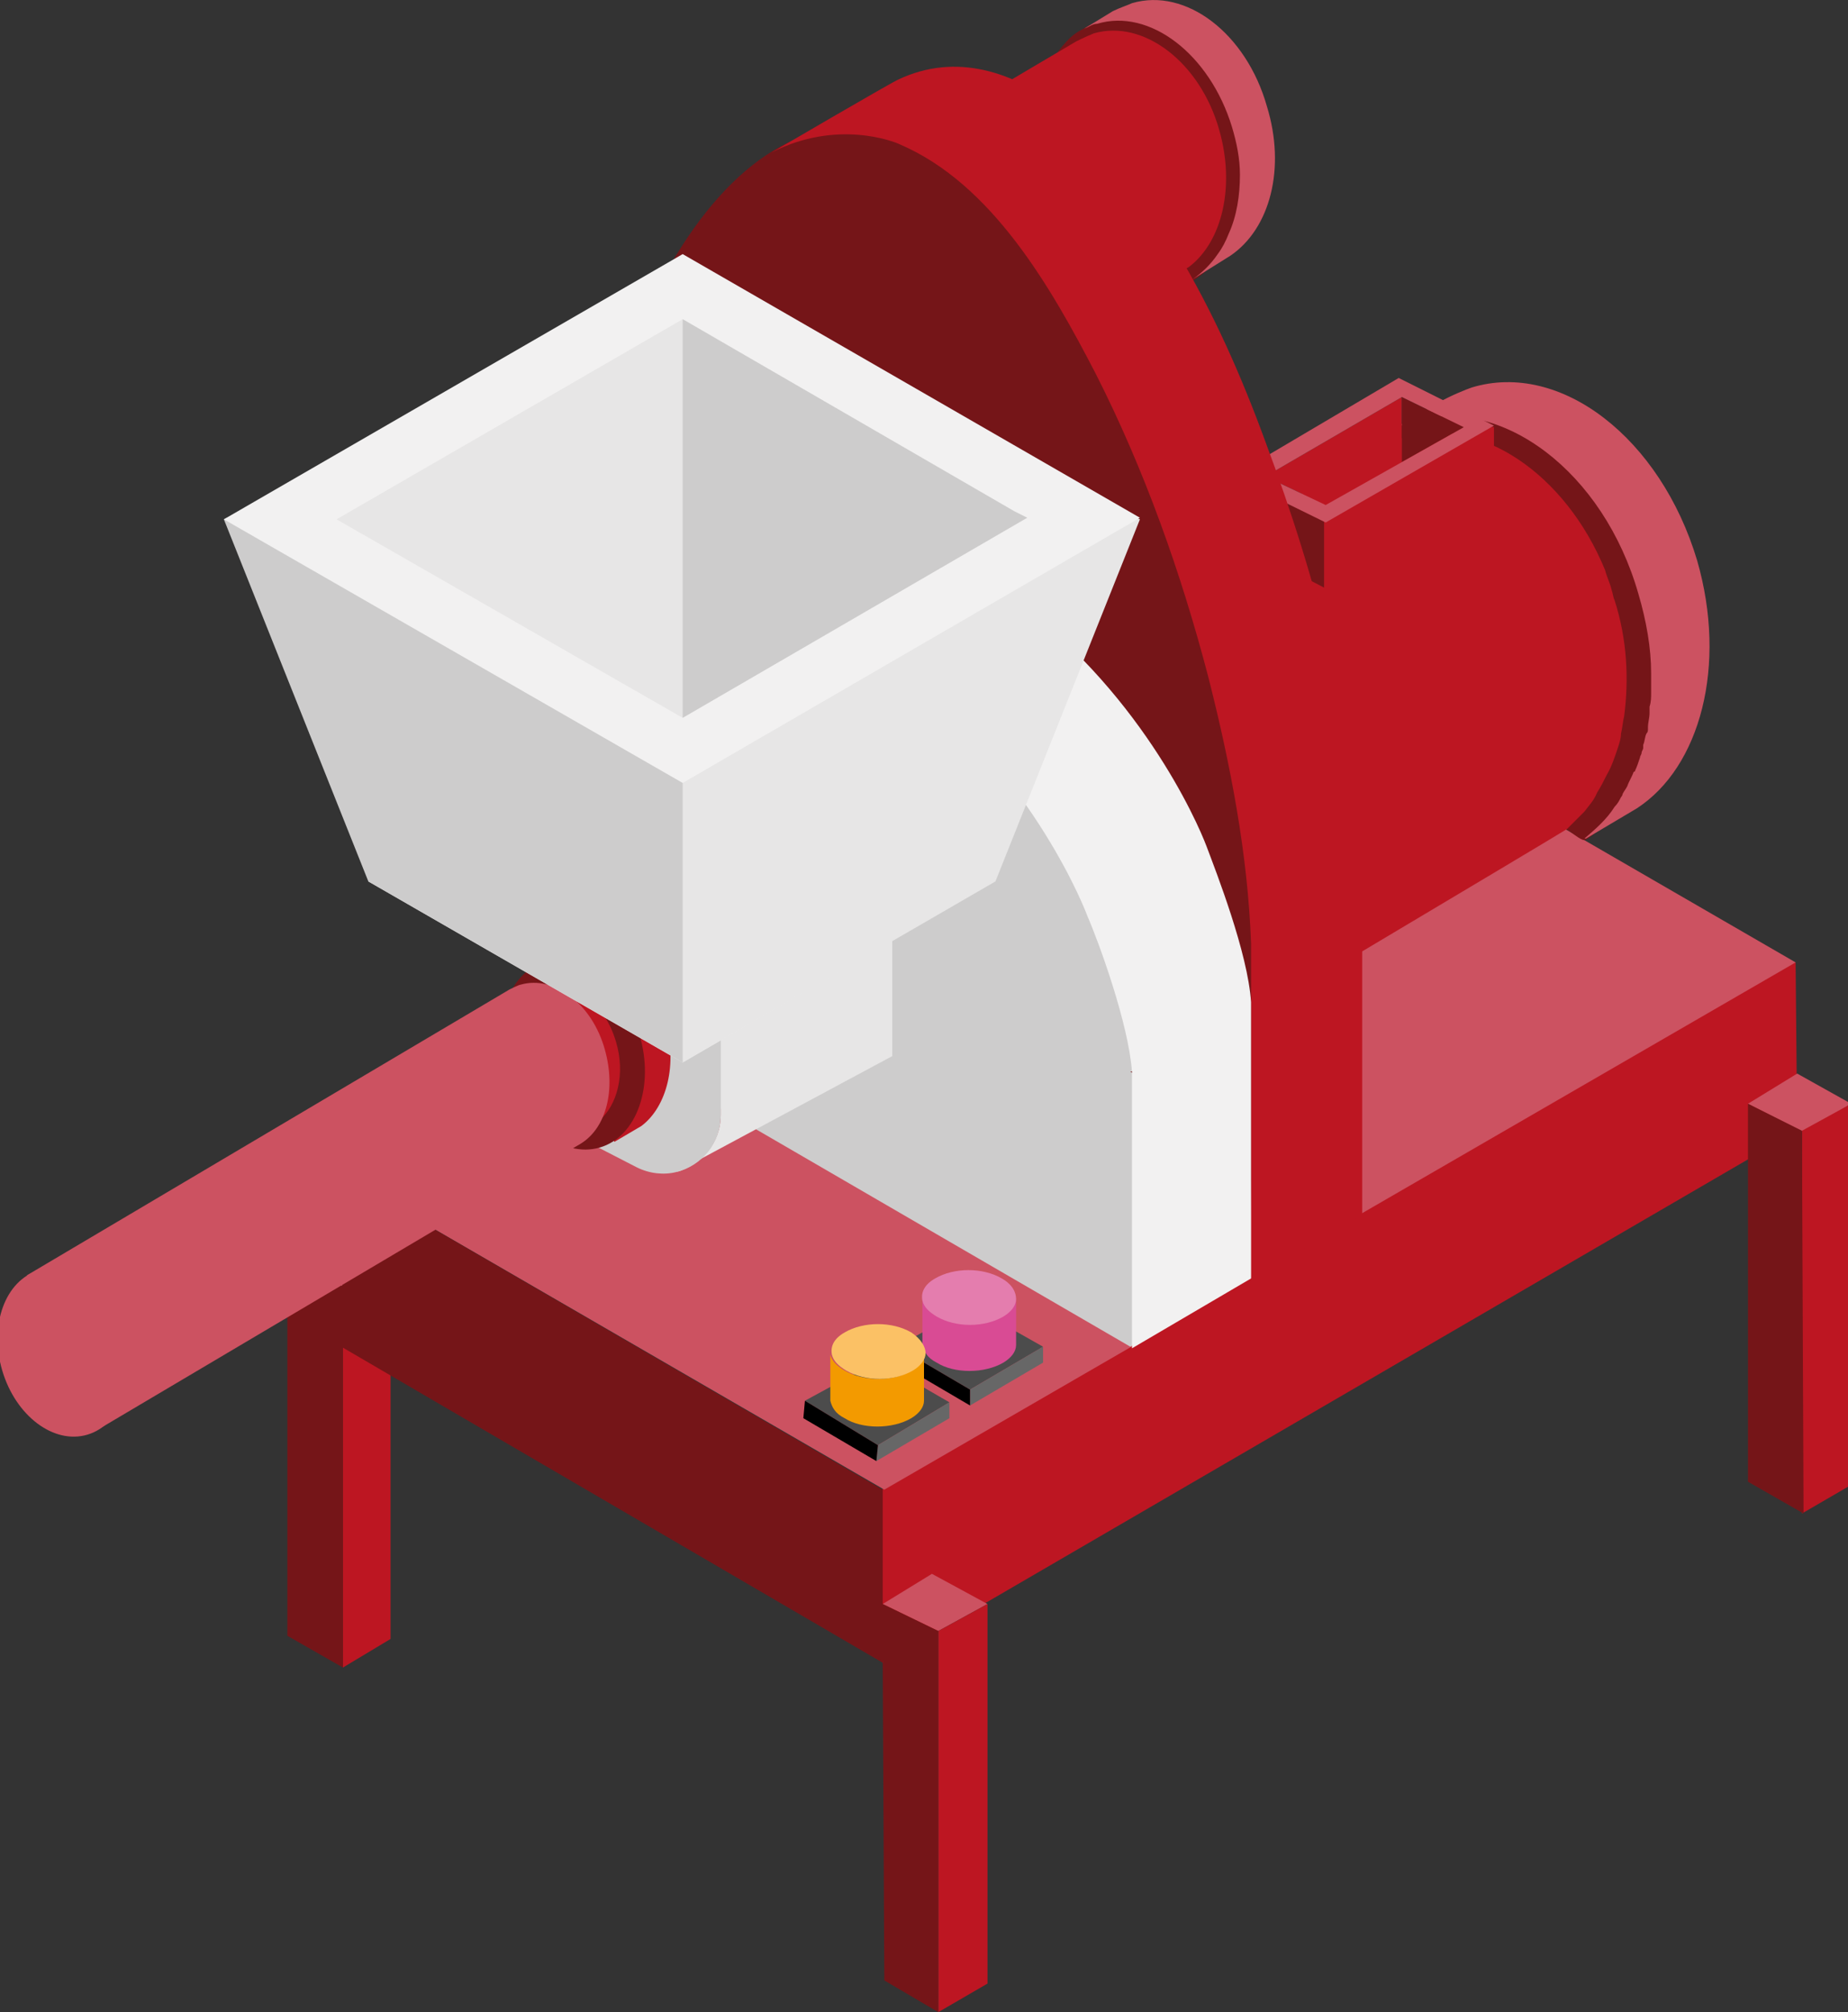 <?xml version="1.0" encoding="utf-8"?>
<!-- Generator: Adobe Illustrator 23.0.3, SVG Export Plug-In . SVG Version: 6.00 Build 0)  -->
<svg version="1.1" xmlns="http://www.w3.org/2000/svg" xmlns:xlink="http://www.w3.org/1999/xlink" x="0px" y="0px"
	 viewBox="0 0 116.4 126.7" style="enable-background:new 0 0 116.4 126.7;" xml:space="preserve">
<rect x="0" y="0" width="116.4" height="126.7" fill="#333333" stroke="none"/>
<style type="text/css">
	.st0{fill:none;stroke:#808080;stroke-width:0.106;stroke-miterlimit:10;}
	.st1{fill:#BFC9E8;}
	.st2{fill:#9FABD8;}
	.st3{fill:#3458A3;}
	.st4{fill-rule:evenodd;clip-rule:evenodd;fill:#BFC9E8;}
	.st5{fill-rule:evenodd;clip-rule:evenodd;fill:#9FABD8;}
	.st6{fill:#E7E6E6;}
	.st7{fill:#CDCCCC;}
	.st8{fill:#F2F1F1;}
	.st9{fill:#4C4C4C;}
	.st10{fill:#676767;}
	.st11{fill:#D94B94;}
	.st12{fill:#E47DAE;}
	.st13{fill:#F39A00;}
	.st14{fill:#FBC165;}
	.st15{fill:#D9D9D9;}
	.st16{fill:#B3B4B3;}
	.st17{fill:#868686;}
	.st18{fill-rule:evenodd;clip-rule:evenodd;fill:#D9D9D9;}
	.st19{fill-rule:evenodd;clip-rule:evenodd;fill:#B3B4B3;}
	.st20{fill:#CC5261;}
	.st21{fill:#BD1622;}
	.st22{fill:#751518;}
	.st23{fill-rule:evenodd;clip-rule:evenodd;fill:#CC5261;}
	.st24{fill-rule:evenodd;clip-rule:evenodd;fill:#BD1622;}
	.st25{fill:#6ABA82;}
	.st26{fill:#31AA59;}
	.st27{fill:#006E32;}
	.st28{fill-rule:evenodd;clip-rule:evenodd;fill:#6ABA82;}
	.st29{fill-rule:evenodd;clip-rule:evenodd;fill:#31AA59;}
</style>
<g id="Capa_2">
</g>
<g id="Capa_1">
	<g>
		<g>
			<polygon class="st20" points="24.6,79.3 21.6,81 18.1,79.3 21.2,77.4 			"/>
			<polygon class="st21" points="24.6,103.2 21.6,105 21.6,81 24.6,79.3 			"/>
			<polygon class="st22" points="21.6,105 18.1,103 18.1,82.9 17.5,82.1 17.5,79.9 18.1,79.3 21.6,81 			"/>
		</g>
		<g>
			<g>
				<polygon class="st21" points="113.2,71.2 113.1,60.6 111.3,60.4 55.6,92.6 55.6,93.8 54.4,93.5 54.5,102.8 55.6,104.7 				"/>
				<polygon class="st20" points="55.7,93.8 113.1,60.6 78.7,40.7 21.5,74 				"/>
				<path class="st22" d="M55.6,104.7V93.8L21.5,74c0,0,0.1,10.8,0,10.8L55.6,104.7"/>
			</g>
			<g>
				<g>
					<path class="st22" d="M102.4,50.4c2.8-4.6,2.3-11.1,0.1-15.9c-1.9-4.3-6.2-8.5-11.2-8.5c-2.6,0-5,1.5-6.6,3.6
						c1.1-0.7,2.2-1.2,3.4-1.7c2.1-0.8,4.1-0.5,6,0.4c5.2,2.6,8.1,8.8,8.2,14.3c0,3.5-1.3,7.1-3.7,9.6c0.3,0.1,0.9,0.7,1.2,0.7
						C100.1,52.9,102.1,51,102.4,50.4z"/>
					<g>
						<path class="st23" d="M106.9,35.3c-2.3-7.7-8.6-12.6-14.2-10.9c-0.3,0.1-1.3,0.5-2,0.9l-3.1,1.8c0.4-0.2,0.9-0.4,1.4-0.6
							c5.6-1.6,12,3.2,14.2,10.9c0.5,1.7,0.8,3.4,0.8,5c0,0,0,0,0,0c0,0,0,0,0,0c0,0,0,0,0,0c0,0.2,0,0.4,0,0.6c0,0.2,0,0.4,0,0.6
							c0,0,0,0,0,0c0,0.3,0,0.6-0.1,0.9c0,0,0,0.1,0,0.1c0,0.1,0,0.2,0,0.3c0,0.3-0.1,0.6-0.1,0.9c0,0,0,0,0,0.1
							c0,0.1,0,0.2-0.1,0.3c-0.1,0.2-0.1,0.5-0.2,0.7c0,0.1,0,0.1,0,0.2c0,0.1-0.1,0.2-0.1,0.3c0,0.1-0.1,0.2-0.1,0.3
							c-0.1,0.3-0.2,0.6-0.3,0.8c0,0,0,0.1-0.1,0.1c-0.1,0.3-0.3,0.6-0.4,0.9c-0.1,0.2-0.2,0.3-0.3,0.5c0,0.1-0.1,0.2-0.1,0.2
							c-0.1,0.2-0.2,0.4-0.4,0.6c-0.5,0.8-1.2,1.4-1.9,2l0.1,0l3.2-1.9C107.1,48.3,108.8,41.9,106.9,35.3z"/>
					</g>
					<g>
						<path class="st24" d="M99.8,51.1c0.3-0.4,0.6-0.7,0.8-1.2c0.2-0.3,0.4-0.7,0.6-1.1c0.3-0.5,0.5-1.1,0.7-1.7
							c0.1-0.3,0.2-0.6,0.2-0.9c0.1-0.4,0.1-0.7,0.2-1.1c0.3-2.3,0.2-4.8-0.6-7.3c-0.1-0.2-0.1-0.4-0.2-0.7
							c-0.1-0.4-0.3-0.8-0.4-1.2c-2.5-6.1-7.9-9.7-12.6-8.4c0,0,0,0,0,0c-0.2,0.1-0.8,0.3-1.3,0.6c-0.3,0.1-0.5,0.2-0.5,0.2l0,0
							c0,0-25.6,15.1-25.6,15.2c0.2-0.1,0.5-0.3,0.7-0.4c0.3-0.1,0.5-0.2,0.8-0.3c0.7-0.2,1.5-0.3,2.2-0.3c1.2,0,2.5,0.3,3.7,0.9
							c0.2,0.1,0.5,0.2,0.7,0.4c0.7,0.4,1.4,0.9,2,1.5c0.2,0.2,0.4,0.4,0.6,0.6c0.3,0.3,0.6,0.6,0.9,1c0.3,0.4,0.6,0.7,0.9,1.1
							c0.4,0.6,0.8,1.2,1.1,1.9c0.3,0.7,0.6,1.3,0.9,2.1c0.1,0.3,0.2,0.7,0.3,1c0.2,0.8,0.4,1.6,0.5,2.3c0.2,1.5,0.3,3.1,0.1,4.5
							c-0.1,0.7-0.2,1.4-0.4,2.1c-0.2,0.7-0.4,1.3-0.6,1.9c-0.3,0.7-0.6,1.3-1,1.9c-0.5,0.8-1.1,1.4-1.8,1.9
							c-0.2,0.1-0.4,0.3-0.5,0.4l0,0c0,0,26.4-15.7,26.5-15.8C99,51.9,99.4,51.5,99.8,51.1z"/>
					</g>
				</g>
				<g>
					<path class="st24" d="M88.5,27.6c-0.7,0.2-1.8,0.8-1.8,0.8c0,0,0.2-0.1,0.5-0.2C87.7,28,88.3,27.7,88.5,27.6z"/>
				</g>
				<g>
					<polygon class="st21" points="94.1,30.9 83.4,37 83.2,36.4 83.1,33.2 83.4,32.9 83.6,32.5 93.5,26.8 94.1,26.9 					"/>
					<polygon class="st21" points="88.3,25 79.7,30 83.5,31.8 88.3,29.1 88.3,25 					"/>
					<polygon class="st22" points="88.3,25 88.3,29.1 92.2,26.9 					"/>
					<polygon class="st22" points="83.4,37 77.6,34 77.6,30 78,30 83.3,32.5 83.4,32.9 					"/>
					<path class="st20" d="M88.1,23.8L77.6,30l5.9,2.9l10.6-6.1L88.1,23.8z M79.7,30l8.6-5l3.9,1.9l-8.7,4.9L79.7,30z"/>
				</g>
			</g>
			<g>
				<g>
					<path class="st22" d="M78.2,11c0-1-0.1-2.1-0.4-3.1c-1.3-4.6-5.2-7.6-8.5-6.6c-0.3,0.1-0.4,0.2-0.7,0.3L67.9,2c0,0,0,0,0,0
						c0,0,0,0,0,0c-0.5,0.3-0.9,0.8-1.3,1.3c0,0,2.1-1.1,2.2-1.1c3.1-0.9,6.5,1.7,7.8,6c1,3.5,0.1,7.1-2,8.7l0.5,0.8
						c1-0.6,2-1.7,2.5-2.9C78.1,13.6,78.2,12.3,78.2,11z"/>
					<g>
						<path class="st23" d="M79.8,6.7c-1.3-4.6-5.1-7.5-8.5-6.5c-0.2,0.1-0.8,0.3-1.2,0.5l-1.8,1.1c0.3-0.1,0.5-0.3,0.8-0.3
							c3.3-1,7.1,1.9,8.5,6.5c0.3,1,0.5,2,0.5,3c0,1.3-0.2,2.6-0.7,3.7c-0.2,0.5-0.4,0.9-0.7,1.3c-0.4,0.6-1,1.2-1.6,1.6l2.4-1.5
							C80,14.4,81,10.6,79.8,6.7z"/>
					</g>
				</g>
				<g>
					<path class="st24" d="M67.8,2.6c0,0,0.6-0.3,1.1-0.5c3.1-0.9,6.7,1.8,7.9,6.1c1,3.5,0.2,7-1.9,8.6c-0.1,0.1-15.8,9.4-15.8,9.4
						l0,0c2.3-1.5,3.4-5.2,2.3-8.9c-0.1-0.2-0.1-0.4-0.2-0.6c-0.3-0.9-0.7-1.7-1.2-2.3c-1.7-2.5-4.2-3.8-6.5-3.1
						c-0.3,0.1-0.6,0.2-0.9,0.4C52.5,11.6,67.8,2.6,67.8,2.6z"/>
				</g>
				<path class="st6" d="M61.3,17.3c-0.1-0.2-0.1-0.4-0.2-0.6c-0.3-0.9-0.7-1.7-1.2-2.3c-1.7-2.5-4.2-3.8-6.5-3.1
					c-0.3,0.1-0.6,0.2-0.9,0.4l-0.2,0.1c0,0,0,0,0,0c-2.2,1.4-3.2,4.9-2.3,8.4c0,0.1,0.1,0.3,0.1,0.4c0.2,0.7,0.5,1.4,0.8,2
					c0.2,0.4,0.4,0.7,0.6,1l6.2,3.1c0.1,0,0.2,0,0.3-0.1c0.4-0.1,0.8-0.3,1.1-0.5C61.4,24.7,62.4,21,61.3,17.3z"/>
			</g>
			<g>
				<path class="st22" d="M58.3,9.4C69.8,16.1,79,45.2,79.1,60.5l-0.4,20L36.9,56.4c0,0,0-19.2,0-19.6C37,21.6,46.8,2.8,58.3,9.4z"
					/>
				<path class="st21" d="M85.8,55.5c-0.3-9.4-2.8-18.9-6.1-27.7c-1.5-4.1-3.3-8.2-5.6-12c-1.9-3.3-4.2-6.5-7.2-8.9
					c-3-2.4-6.7-3.6-10.3-1.9c-0.3,0.1-8,4.6-8,4.6c4.1-2.1,7.7-0.7,8.1-0.5c5.8,2.5,9.5,9,12.3,14.4c3.1,6.1,5.4,12.6,7.1,19.1
					c1.4,5.5,2.5,11.2,2.7,16.8c0,0.4,0,0.8,0,1.2l0,20l7-4.1l0-20C85.9,56.1,85.8,55.8,85.8,55.5z"/>
			</g>
			<g>
				<polygon class="st20" points="62.2,101 59.1,102.7 55.6,101 58.7,99.1 				"/>
				<polygon class="st21" points="62.2,124.9 59.1,126.7 59.1,102.7 62.2,101 				"/>
				<polygon class="st22" points="59.1,126.7 55.7,124.7 55.6,104.6 55.1,103.8 55,101.6 55.6,101 59.1,102.7 				"/>
			</g>
			<g>
				<polygon class="st20" points="116.6,69.5 113.6,71.3 110.1,69.5 113.2,67.6 				"/>
				<polygon class="st21" points="116.6,93.5 113.5,95.3 113.5,71.2 116.6,69.5 				"/>
				<polygon class="st22" points="113.6,95.3 110.1,93.3 110.1,69.5 113.5,71.2 				"/>
			</g>
			<g>
				<path class="st7" d="M54.3,40.5c8.3,4.8,16,15.9,17.6,25.8c0.1,0.4-0.2,1-0.7,1.2l1.3,0.5l0.3,15.7l-1.6,1.1L37.1,65l0.1-17.1
					c0.6-3.8,2.2-6.6,4.6-8.1C44.9,37.8,49.4,37.6,54.3,40.5z"/>
				<path class="st8" d="M49.5,35.2c0,0,5.6-3.7,13.9,2.2s12,14.3,12.6,15.9c0.6,1.6,2.6,6.7,2.8,9.8l0,17.4l-7.5,4.4V67.5
					c-0.2-3-2.1-8.2-2.8-9.8c-0.6-1.6-4.3-10-12.6-15.9S42,39.6,42,39.6L49.5,35.2z"/>
			</g>
			<g>
				<g>
					<polygon class="st9" points="50.7,88.2 55.3,85.7 59.8,88.3 55.3,91 50.7,88.2 					"/>
					<polygon class="st10" points="55.2,92 55.3,91 59.8,88.3 59.8,89.3 					"/>
					<polygon points="55.2,92 50.6,89.3 50.7,88.2 55.3,91 					"/>
				</g>
				<g>
					<polygon class="st9" points="56.5,84.8 61.1,82.2 65.7,84.8 61.1,87.5 56.5,84.8 					"/>
					<polygon class="st10" points="61.1,88.5 61.1,87.5 65.7,84.8 65.7,85.8 					"/>
					<polygon points="61.1,88.5 56.5,85.8 56.5,84.8 61.1,87.5 					"/>
				</g>
				<g>
					<path class="st11" d="M64,81.7c0,0.4-0.3,0.8-0.8,1.1c-1.1,0.7-3,0.7-4.2,0c-0.5-0.3-0.9-1-0.9-1l0,2.9l0,0
						c0.1,0.4,0.3,0.8,0.9,1.1c1.1,0.7,3,0.7,4.2,0c0.5-0.3,0.8-0.7,0.8-1.1L64,81.7L64,81.7z"/>
					<path class="st12" d="M63.1,80.5c-1.2-0.7-3-0.7-4.2,0c-0.7,0.4-0.9,0.9-0.8,1.4c0.1,0.4,0.4,0.7,0.9,1c1.2,0.7,3,0.7,4.2,0
						c0.5-0.3,0.8-0.7,0.8-1.1C64,81.4,63.8,80.9,63.1,80.5"/>
				</g>
				<g>
					<path class="st13" d="M58.2,85.2c0,0.4-0.3,0.8-0.8,1.1c-1.1,0.7-3,0.7-4.2,0c-0.5-0.3-0.8-0.6-0.9-1l0,2.9l0,0
						c0.1,0.4,0.3,0.8,0.9,1.1c1.1,0.7,3,0.7,4.2,0c0.5-0.3,0.8-0.7,0.8-1.1l0,0L58.2,85.2L58.2,85.2z"/>
					<path class="st14" d="M57.4,83.9c-1.2-0.7-3-0.7-4.2,0c-0.7,0.4-0.9,0.9-0.8,1.4c0.1,0.4,0.4,0.7,0.9,1c1.2,0.7,3,0.7,4.2,0
						c0.5-0.3,0.8-0.7,0.8-1.1C58.3,84.8,58,84.3,57.4,83.9"/>
				</g>
			</g>
			<g>
				<g>
					<g>
						<polygon class="st8" points="56.1,57.2 45.4,63.2 33.5,57 44.7,51.4 						"/>
						<path class="st6" d="M45.4,63.1l0,0.2l0,6.9c0,1.8-1.3,3.2-2.8,3.6l0,0l13.6-7.3l0-9.3L45.4,63.1z"/>
						<path class="st7" d="M45.4,63.3l0-0.2l-11.9-6l0,13l6.6,3.4c0.8,0.4,1.7,0.5,2.5,0.3c1.6-0.4,2.8-1.8,2.8-3.6L45.4,63.3z"/>
					</g>
					<g>
						<g>
							<g>
								<g>
									<g>
										<path class="st24" d="M41.9,64.3C41,61,38.3,59,36,59.7c-0.1,0-0.6,0.2-0.8,0.4L33.6,61l5.1,10.9l1.7-1
											C42,69.7,42.7,67,41.9,64.3z"/>
									</g>
									
										<ellipse transform="matrix(0.959 -0.282 0.282 0.959 -17.281 12.907)" class="st22" cx="36.1" cy="66.4" rx="4.4" ry="6.1"/>
								</g>
							</g>
							<g>
								<g>
									<g>
										<path class="st24" d="M38.8,65.6c-0.7-2.4-2.6-3.9-4.4-3.3c-0.1,0-0.4,0.2-0.6,0.3l-1.1,0.7l3.8,8l1.2-0.7
											C38.9,69.6,39.4,67.6,38.8,65.6z"/>
									</g>
									
										<ellipse transform="matrix(0.959 -0.282 0.282 0.959 -17.563 12.496)" class="st21" cx="34.6" cy="67.2" rx="3.2" ry="4.4"/>
								</g>
							</g>
							<g>
								<g>
									<path class="st23" d="M38.1,66.1c-0.8-2.9-3.2-4.7-5.3-4.1c-0.1,0-0.7,0.3-0.7,0.3c0,0,0,0,0,0L1.7,80.3L6.2,90l30.4-18
										C38.2,71,38.8,68.6,38.1,66.1z"/>
								</g>
								
									<ellipse transform="matrix(0.959 -0.282 0.282 0.959 -23.888 4.582)" class="st20" cx="4" cy="85.2" rx="4" ry="5.4"/>
							</g>
						</g>
					</g>
				</g>
			</g>
			<g>
				<polygon class="st8" points="43,44 24,55 23.2,55.5 43,66.9 43,66.9 43,66.9 62.7,55.4 62,55 				"/>
				<polygon class="st7" points="14.1,32.7 23.2,55.5 43,66.9 44.3,66 43.9,49.6 43.9,48.2 15.8,31.9 				"/>
				<polygon class="st6" points="71.8,32.7 62.7,55.5 43,66.9 43,49.3 42,47.6 70.3,32.1 				"/>
				<polygon class="st8" points="43,16 14.1,32.7 43,49.3 43,49.3 43,49.3 71.8,32.6 				"/>
				<polygon class="st6" points="43,20.1 21.2,32.7 43,45.2 43,45.2 43,45.2 64.7,32.6 63.9,32.2 				"/>
				<polygon class="st7" points="64.7,32.6 63.9,32.2 43,20.1 43,20.1 43,45.2 43,45.2 43,45.2 43,45.2 				"/>
			</g>
		</g>
	</g>
</g>
</svg>
